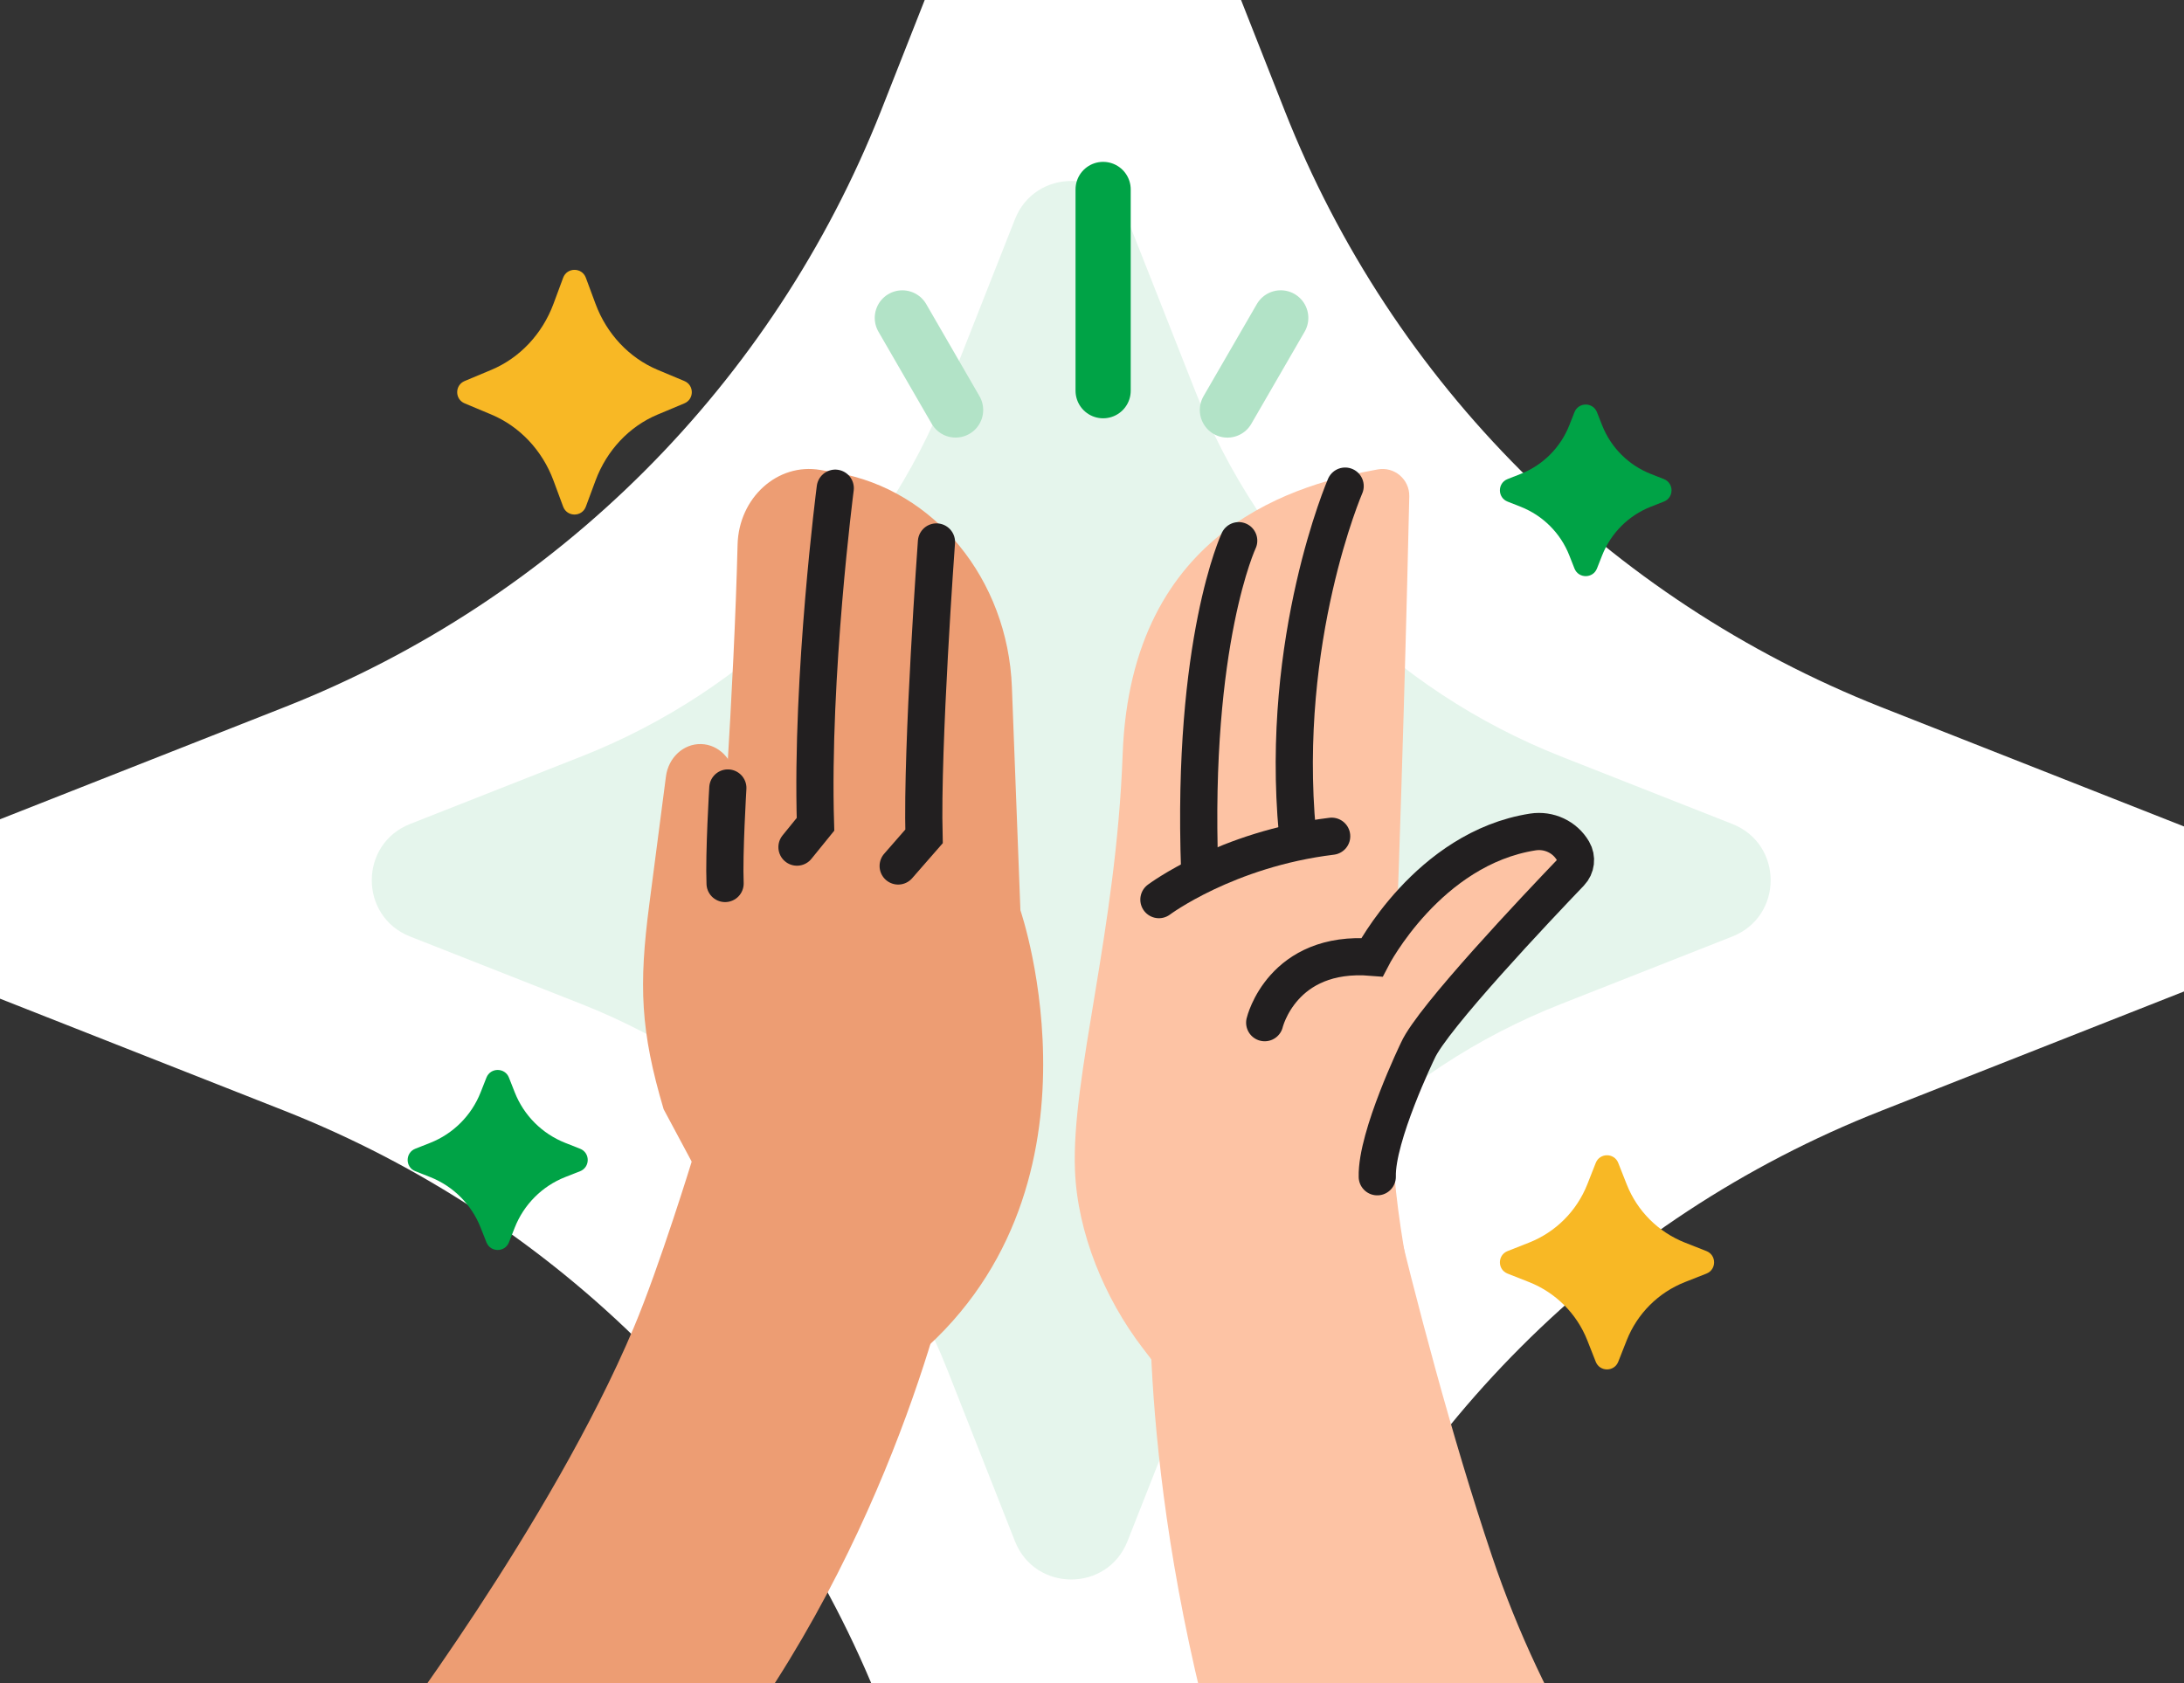 <svg width="192" height="148" viewBox="0 0 192 148" fill="none" xmlns="http://www.w3.org/2000/svg">
<rect x="0" y="0" width="192" height="148" fill="#333333" stroke="none"/>
<g clip-path="url(#clip0_2500_7840)">
<path d="M165.362 62.174L198.903 75.395C203.018 77.017 203.018 82.842 198.903 84.464L165.362 97.685C141.372 107.128 122.441 126.103 112.954 150.093L99.733 183.634C98.11 187.75 92.286 187.75 90.664 183.634L77.443 150.093C68 126.148 49.025 107.173 25.034 97.685L-8.506 84.464C-12.622 82.842 -12.622 77.017 -8.506 75.395L25.034 62.174C48.98 52.731 67.955 33.756 77.443 9.766L90.664 -23.775C92.286 -27.89 98.11 -27.89 99.733 -23.775L112.954 9.766C122.396 33.711 141.372 52.686 165.362 62.174Z" fill="white"/>
<path d="M137.214 66.511L152.294 72.456C156.784 74.226 156.784 80.581 152.294 82.351L137.214 88.295C122.497 94.088 110.885 105.728 105.065 120.445L99.121 135.524C97.351 140.015 90.995 140.015 89.225 135.524L83.281 120.445C77.489 105.756 65.848 94.115 51.132 88.295L36.052 82.351C31.561 80.581 31.561 74.226 36.052 72.456L51.132 66.511C65.821 60.719 77.461 49.079 83.281 34.362L89.225 19.282C90.995 14.792 97.351 14.792 99.121 19.282L105.065 34.362C110.857 49.051 122.497 60.691 137.214 66.511Z" fill="#E5F5EC"/>
<path d="M57.815 32.522L60.166 33.506C61.036 33.871 61.036 35.104 60.166 35.468L57.815 36.453C55.316 37.498 53.344 39.598 52.355 42.254L51.503 44.552C51.16 45.477 49.851 45.477 49.508 44.552L48.656 42.254C47.672 39.603 45.695 37.503 43.196 36.453L40.846 35.468C39.975 35.104 39.975 33.871 40.846 33.506L43.196 32.522C45.69 31.477 47.667 29.376 48.656 26.721L49.508 24.422C49.851 23.497 51.16 23.497 51.503 24.422L52.355 26.721C53.339 29.371 55.316 31.471 57.815 32.522Z" fill="#F8B825"/>
<path d="M148.128 109.269L150.017 110.014C150.915 110.368 150.915 111.639 150.017 111.993L148.128 112.738C145.785 113.66 143.936 115.513 143.009 117.856L142.264 119.745C141.91 120.644 140.639 120.644 140.285 119.745L139.541 117.856C138.618 115.518 136.765 113.664 134.422 112.738L132.533 111.993C131.635 111.639 131.635 110.368 132.533 110.014L134.422 109.269C136.761 108.347 138.614 106.494 139.541 104.15L140.285 102.261C140.639 101.363 141.91 101.363 142.264 102.261L143.009 104.15C143.931 106.489 145.785 108.343 148.128 109.269Z" fill="#F8B825"/>
<path d="M145.117 41.672L146.275 42.128C147.173 42.482 147.173 43.753 146.275 44.107L145.117 44.563C143.164 45.332 141.622 46.878 140.85 48.831L140.393 49.989C140.039 50.887 138.768 50.887 138.414 49.989L137.958 48.831C137.189 46.881 135.644 45.336 133.69 44.563L132.533 44.107C131.635 43.753 131.635 42.482 132.533 42.128L133.69 41.672C135.64 40.903 137.185 39.358 137.958 37.404L138.414 36.247C138.768 35.349 140.039 35.349 140.393 36.247L140.85 37.404C141.619 39.354 143.164 40.899 145.117 41.672Z" fill="#00A346"/>
<path d="M49.692 100.498L50.995 101.012C51.893 101.366 51.893 102.637 50.995 102.991L49.692 103.504C47.662 104.303 46.059 105.91 45.256 107.94L44.743 109.243C44.389 110.141 43.118 110.141 42.764 109.243L42.25 107.94C41.451 105.913 39.845 104.307 37.814 103.504L36.511 102.991C35.613 102.637 35.613 101.366 36.511 101.012L37.814 100.498C39.841 99.699 41.447 98.093 42.25 96.062L42.764 94.759C43.118 93.861 44.389 93.861 44.743 94.759L45.256 96.062C46.055 98.089 47.662 99.695 49.692 100.498Z" fill="#00A346"/>
<line x1="96.978" y1="16.658" x2="96.978" y2="34.357" stroke="#00A346" stroke-width="4.851" stroke-linecap="round"/>
<line x1="79.326" y1="27.954" x2="84.009" y2="36.052" stroke="#B2E3C7" stroke-width="4.851" stroke-linecap="round"/>
<line x1="2.426" y1="-2.426" x2="11.781" y2="-2.426" transform="matrix(-0.501 0.866 0.866 0.501 115.908 27.068)" stroke="#B2E3C7" stroke-width="4.851" stroke-linecap="round"/>
<path d="M33.499 153.644C33.499 153.644 48.429 134.029 55.719 116.735C57.969 111.396 60.867 101.958 60.867 101.958L83.843 110.492C83.843 110.492 79.266 133.376 64.229 153.644L33.499 153.644Z" fill="#ED9D73"/>
<path d="M62.141 104.638L58.343 97.543C56.301 90.67 56.148 86.665 57.083 79.511L58.544 68.283C58.761 66.61 60.094 65.385 61.644 65.429C63.175 65.473 64.439 66.743 64.597 68.401L66.585 88.992" fill="#ED9D73"/>
<path d="M60.434 112.14C60.434 112.14 64.218 72.833 64.842 47.897C64.946 43.764 68.361 40.679 72.11 41.324L73.542 41.57C82.148 43.056 88.599 50.943 88.958 60.424L89.706 80.041C89.706 80.041 98.278 104.995 79.948 119.786" fill="#ED9D73"/>
<path d="M82.326 47.656C82.326 47.656 81.022 65.507 81.233 73.546L78.96 76.149" stroke="#221F20" stroke-width="3.269" stroke-miterlimit="10" stroke-linecap="round"/>
<path d="M73.429 42.928C73.429 42.928 71.294 59.371 71.692 72.484L70.064 74.491" stroke="#221F20" stroke-width="3.269" stroke-miterlimit="10" stroke-linecap="round"/>
<path d="M63.986 69.291C63.986 69.291 63.636 75.062 63.744 77.69" stroke="#221F20" stroke-width="3.269" stroke-miterlimit="10" stroke-linecap="round"/>
<path d="M399.14 208.571C389.366 201.184 377.217 198.087 365.102 196.253C333.831 191.519 316.844 174.924 309.283 157.367C294.062 111.182 240.895 92.696 213.903 129.613C210.31 134.525 207.87 140.184 206.578 146.126C203.636 159.649 197.155 172.157 189.286 184.313C160.847 228.256 139.494 277.42 152.927 327.385C162.232 361.991 197.518 402.154 231.574 413.312L287.289 431.57C318.787 441.89 352.96 441.319 383.85 429.307C436.82 408.71 451.235 366.043 451.235 366.043C470.465 285.141 449.572 246.687 399.14 208.571Z" fill="#8C2521"/>
<path d="M213.574 214.002C213.574 214.002 149.177 190.359 131.177 136.877C124.024 115.624 118.667 88.995 118.667 88.995L101.133 112.55C101.133 112.55 96.618 205.039 188.23 255.831L213.574 214.002Z" fill="#FDC3A4"/>
<path d="M122.436 90.366C123.215 71.857 123.728 51.004 123.893 43.647C123.925 42.158 122.585 41.01 121.122 41.277C114.412 42.489 99.426 46.221 98.695 66.337C98.129 81.894 94.167 94.669 94.504 102.934C94.722 108.411 97.109 114.172 100.446 118.528L105.859 125.602L124.844 117.139C122.436 105.754 122.014 100.494 122.441 90.366H122.436Z" fill="#FDC3A4"/>
<path d="M101.882 79.108C101.882 79.108 107.813 74.661 117.07 73.534" stroke="#221F20" stroke-width="3.269" stroke-miterlimit="10" stroke-linecap="round"/>
<path d="M118.255 42.745C118.255 42.745 112.468 56.129 114.059 73.218" stroke="#221F20" stroke-width="3.269" stroke-miterlimit="10" stroke-linecap="round"/>
<path d="M108.897 47.545C108.897 47.545 104.748 56.364 105.464 76.491" stroke="#221F20" stroke-width="3.269" stroke-miterlimit="10" stroke-linecap="round"/>
<path d="M111.182 89.929C111.182 89.929 112.698 83.528 120.611 84.173C120.611 84.173 125.545 74.596 134.756 73.159C136.167 72.941 137.57 73.594 138.286 74.822C138.649 75.442 138.556 76.225 138.059 76.745C135.194 79.736 125.907 89.543 124.643 92.38C124.643 92.38 120.986 99.933 121.079 103.478" fill="#FDC3A4"/>
<path d="M111.182 89.929C111.182 89.929 112.698 83.528 120.611 84.173C120.611 84.173 125.545 74.596 134.756 73.159C136.167 72.941 137.57 73.594 138.286 74.822C138.649 75.442 138.556 76.225 138.059 76.745C135.194 79.736 125.907 89.543 124.643 92.38C124.643 92.38 120.986 99.933 121.079 103.478" stroke="#221F20" stroke-width="3.269" stroke-miterlimit="10" stroke-linecap="round"/>
</g>
<defs>
<clipPath id="clip0_2500_7840">
<rect width="192" height="148" fill="white"/>
</clipPath>
</defs>
</svg>
